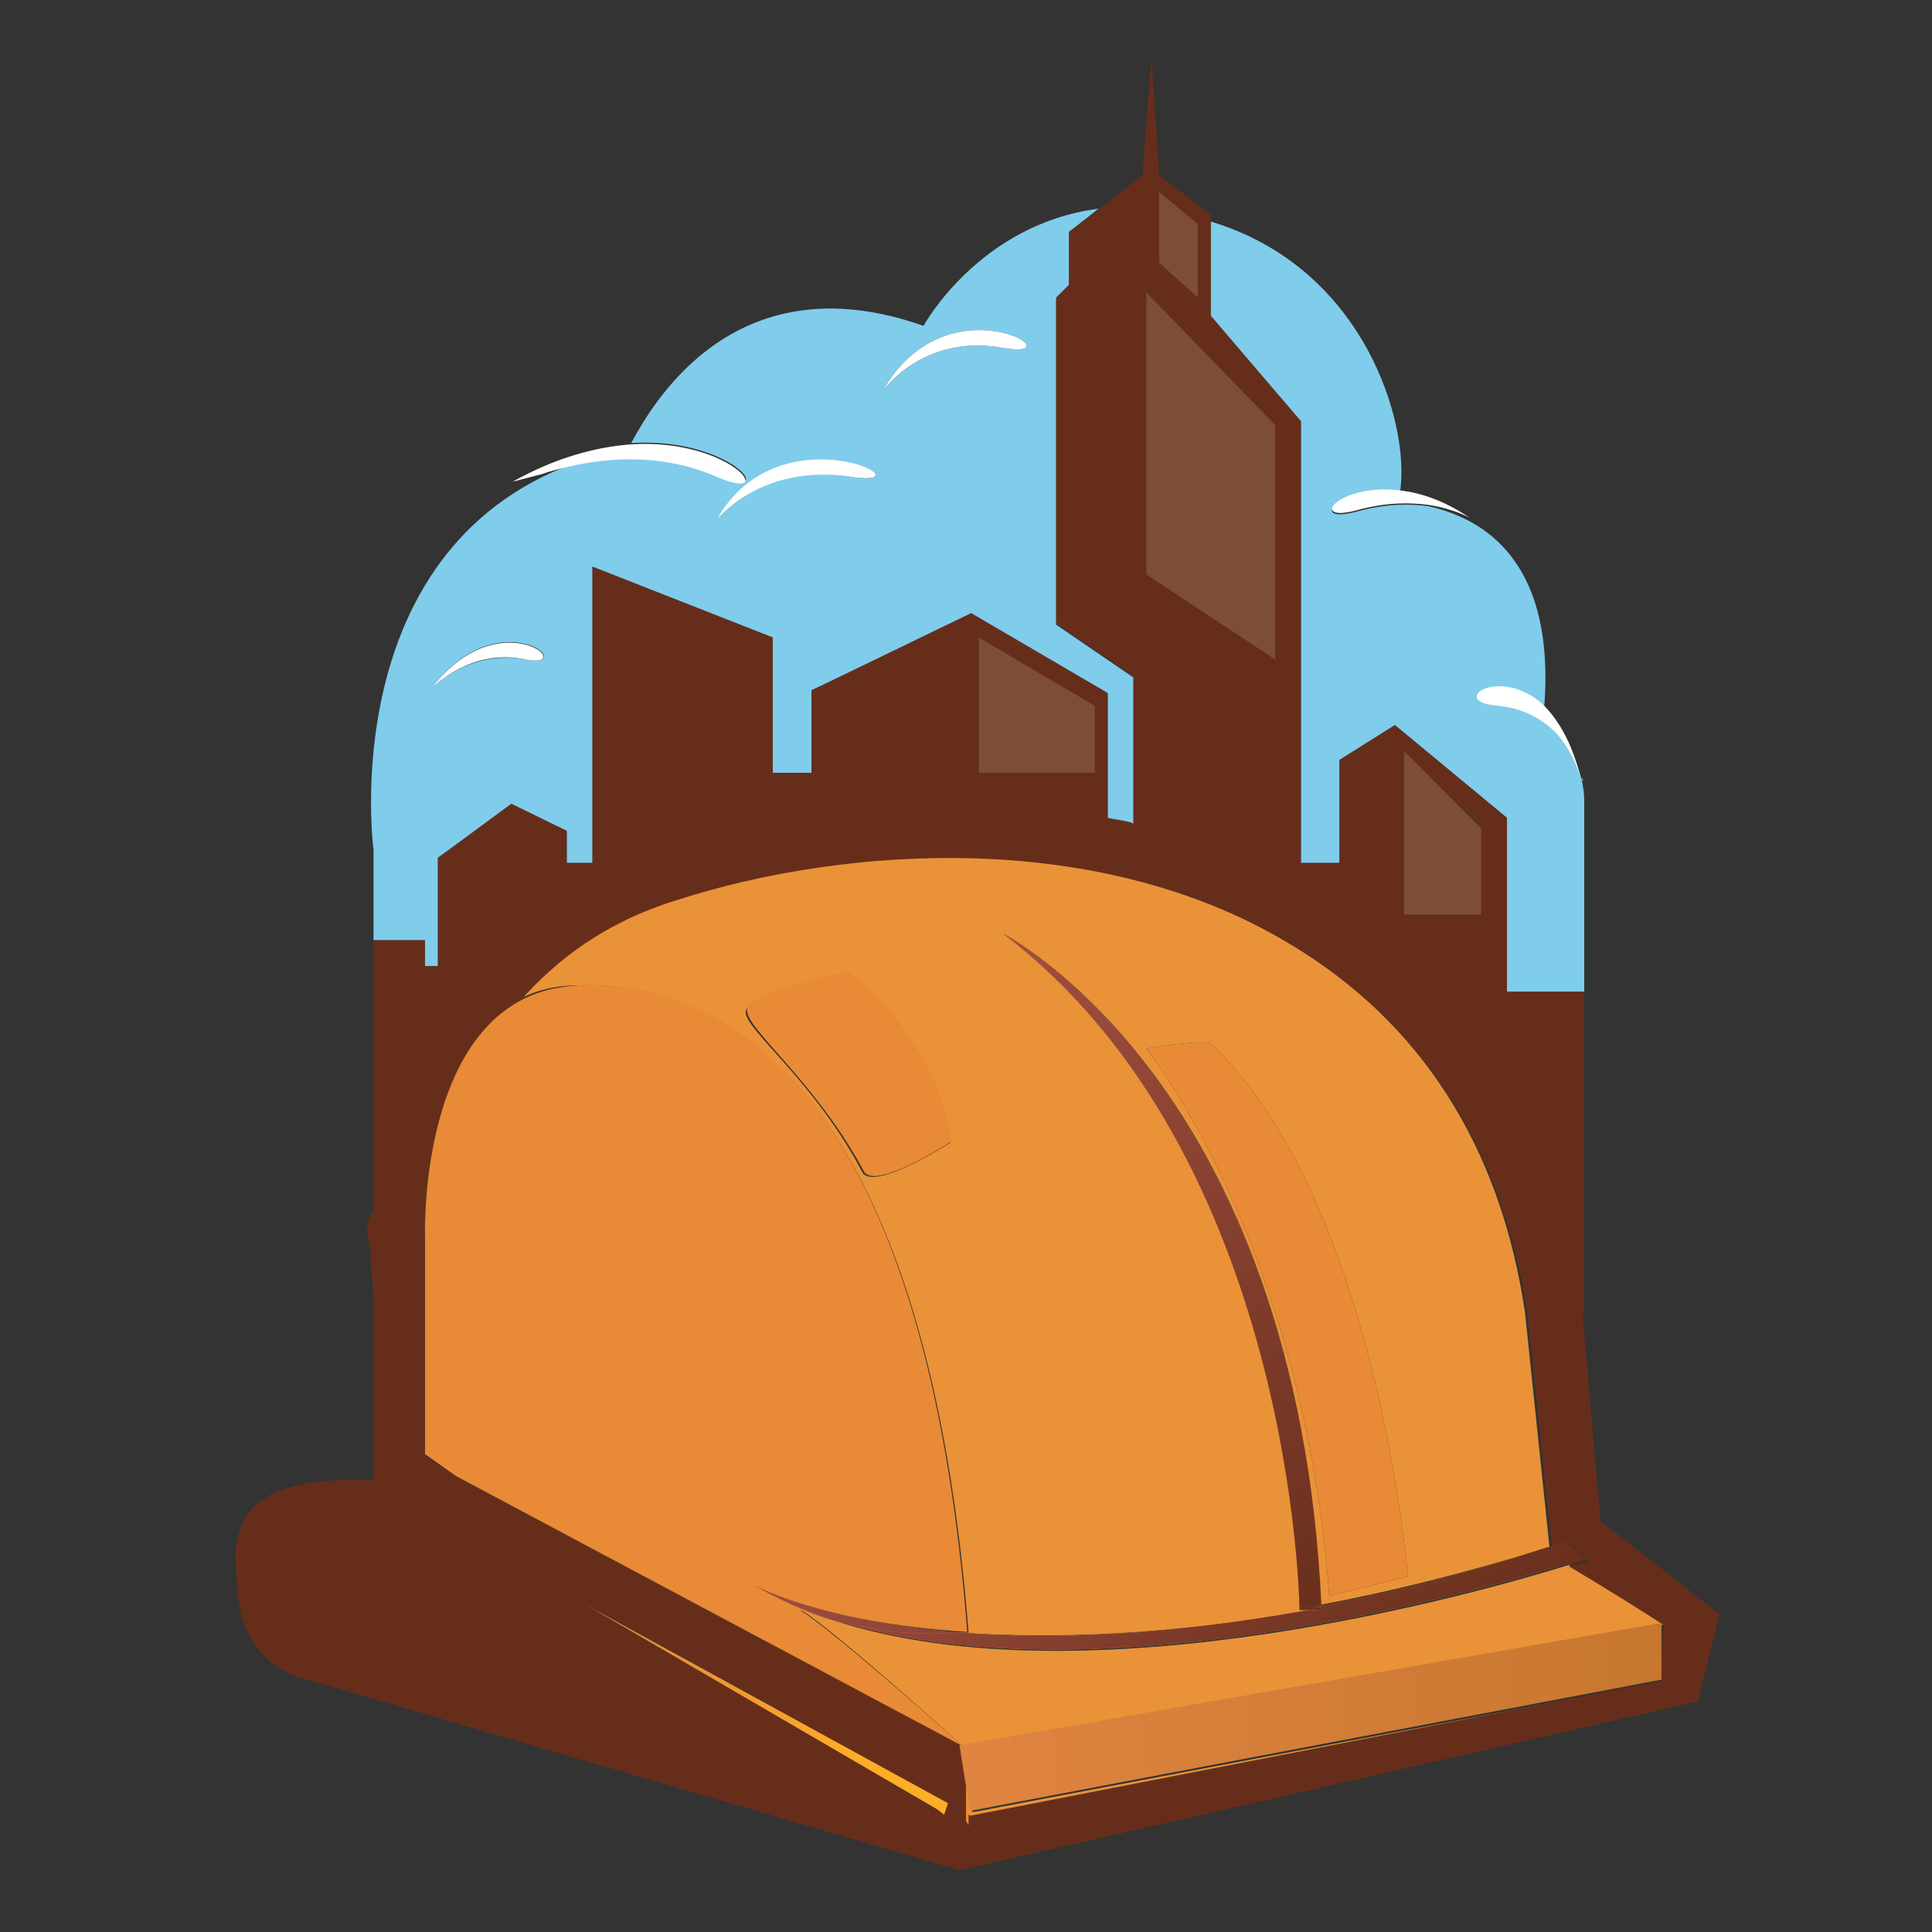 <?xml version="1.0" encoding="utf-8"?>
<!-- Generator: Adobe Illustrator 18.1.0, SVG Export Plug-In . SVG Version: 6.00 Build 0)  -->
<svg version="1.1" id="Layer_1" xmlns="http://www.w3.org/2000/svg" xmlns:xlink="http://www.w3.org/1999/xlink" x="0px" y="0px"
	 viewBox="0 0 150 150" enable-background="new 0 0 150 150" xml:space="preserve">
<rect x="0" y="0" width="150" height="150" fill="#333333" stroke="none"/>
<g>
	<path fill="#80CCEB" d="M33,75h1v-8.4l5.7-4.1l4.3,2.1V67h2V44l14,5.5V60h3v-6.4l12.4-5.8L86,53.9v9.7c1,0.1,2,0.3,2,0.5V52.6
		l-6-4.1V23.2l1-1V18l2.3-1.8c-9.3,1.2-13.6,9.1-13.6,9.1c-15-5.3-21.3,6.6-22.7,9.1c7.9-0.5,11.7,4.7,6.6,2.5
		c-4.4-1.9-8.5-1.4-11.1-0.9C25.9,42.9,29,66,29,66v7h4V75z M77.8,27c-6.2-1.1-9.3,3.4-9.3,3.4C73.6,21.4,84,28.1,77.8,27z M65.9,37
		c-7-1.1-10.3,3.4-10.3,3.4C60.7,31.6,72.9,38.1,65.9,37z M40.8,51.2c-4.2-0.8-7.2,2.1-7.2,2.1C38.9,46.5,45.1,52,40.8,51.2z"/>
	<path fill="#80CCEB" d="M101,32.7V67h3v-8l4.3-2.7l8.7,7.2V77h6v24.6c0,0.1,0,0.4,0,0.8V62.2c0-2.2-1.1-4.1-2-5.3
		c-1-1.1-2.5-2-4.6-2.1c-4-0.3,0-3.1,3.5,0c0.9-12-5.5-14.7-9-15.5c-1.4-0.2-3.3-0.2-5.5,0.4c-4,1.1-1.5-2.1,3.3-1.5
		c0.8-5.2-2.7-17.4-14.7-21v7.4L101,32.7z"/>
	<path fill="#EA9238" enable-background="new    " d="M64.7,125.8c-0.8-0.2-1.6-0.5-2.5-0.8c2.5,1.5,12.6,10.6,12.6,10.6l54.6-9.5
		c-1.2-0.7-5.4-3.2-7.6-4.6C115.1,123.6,84.6,132.3,64.7,125.8z"/>
	<path fill="#EA9238" enable-background="new    " d="M74.8,135.6l0.3,5.2c0.1,0.1,0.2,0.2,0.3,0.2c1.5-0.3,50.9-9.9,54-10.5
		l-53.9,10.2L74.8,135.6z"/>
	<path fill="#EA9238" enable-background="new    " d="M33,101.1c0,0.1,0,0.1,0,0.2v0.2v-2.1C33,100,33,100.6,33,101.1z"/>
	<path fill="#EA9238" enable-background="new    " d="M75.2,126.8c6.7,0.4,15.4,0.2,26.5-1.8h-0.8c0,0-0.3-35.2-23-52.5
		c0,0,22.9,11.7,24.6,52.1c5.4-1,11.4-2.5,17.8-4.5l-1.9-18.2c-1.9-12.9-8.1-22.6-18.4-28.7c-14.7-8.8-34.5-7.7-47.7-3.4
		c-5.4,1.8-9.4,4.6-12.2,7.9c1.4-0.8,3-1.2,4.9-1.2C57.9,76.2,72.1,87,75.2,126.8z M94.1,81.1c12.9,12.4,15.2,41.3,15.2,41.3
		l-6.1,1.5C101.2,96.6,89,81.4,89,81.4S93.8,80.6,94.1,81.1z M65.7,75.5c7.4,5.7,8.1,13.2,8.1,13.2s-5.7,3.7-6.8,2.4
		c-3.7-7.1-9.1-11.1-9.1-12.5C57.9,77.1,65.7,75.5,65.7,75.5z"/>
	<path fill="#662E1A" d="M124.3,118.2c-0.2-1.5-1.1-12.5-1.4-15.8c0-0.4,0.1-0.7,0.1-0.8V77h-6V63.5l-8.7-7.2L104,59v8h-3V32.7
		l-7-8.2v-7.4v-0.4l-4-3.1l-0.6-9.2l-0.7,9.2l-3.4,2.7L83,18v4.1l-1,1v25.3l6,4.1v11.5c0-0.2-1-0.3-2-0.5v-9.7l-10.6-6.2L63,53.6V60
		h-3V49.5L46,44v23h-2v-2.5l-4.3-2.1L34,66.6V75h-1v-2h-4.4H29v21c-1,1.3-0.2,2.5-0.2,3.5c0,1.5,0.2,2.6,0.2,3.4v13.5v-0.1
		c0,0.5,0,0.7,0,0.7l0-0.1h-1.3c-6.7,0-10.1,1.8-9.3,7.7c0,6.7,5.1,7.7,5.1,7.7l51,14.9l57.3-13.1l1.7-6.8
		C133.5,125.4,125.7,119.1,124.3,118.2z M129,130.5c-3,0.6-52.3,10.2-53.8,10.5c0,0,0-0.1-0.2-0.2l0.2,0.9l-0.2-0.2v-5.8l-39.5-21
		l-2.5-1.7c0-1.8,0-11.2,0-11.2v-0.2v-0.2c0-0.1,0-0.1,0-0.2c0-0.5,0-1.1,0-1.8v-3.3c0,0-0.5-13.9,7.3-18.3
		c2.9-3.3,6.7-6.2,12.2-7.9c13.3-4.3,33-5.5,47.7,3.4c10.3,6.2,16.4,15.8,18.4,28.7l1.9,18.2c0.5-0.1,0.9-0.3,1.4-0.4
		c-0.3,0,1.4,1.4,1.4,1.4s-0.7,0.2-1.5,0.4c2.2,1.3,6.4,3.9,7.4,4.6C129,127.2,129,128.9,129,130.5z M73.6,140l-0.3,0.8l-0.6-0.3
		l-27.3-16L73.6,140z M109,58.3l6,5.9V71h-6V58.3z M99,33v18.1l-10-6.5V22.7L99,33z M93,17.4v5.7l-3-2.7v-5.5L93,17.4z M76,49.5
		l9,5.3V60h-9V49.5z"/>
	<path fill="#E98A36" enable-background="new    " d="M103.2,123.9l6.1-1.5c0,0-2.3-28.9-15.2-41.3c-0.3-0.5-5.1,0.3-5.1,0.3
		S101.2,96.6,103.2,123.9z"/>
	<polygon fill="#E98A36" enable-background="new    " points="75,141.4 75.2,141.7 75.2,140.8 75,135.6 	"/>
	<path fill="#E98A36" enable-background="new    " d="M64.7,125.8c-2.2-0.7-4.2-1.6-6.1-2.7c0,0,5.2,2.9,16.5,3.6
		c-3.1-39.8-17.2-50.6-30.1-50.2c-1.9,0.1-3.4,0.5-4.8,1.3C32.5,82.2,33,96.1,33,96.1v3.3v2.1v0.2c0,0,0,9.4,0,11.2l2.4,1.7l39.4,21
		c0,0-10.2-9.1-12.7-10.6C63.1,125.3,63.9,125.6,64.7,125.8z"/>
	<path fill="#EA9238" enable-background="new    " d="M77.9,72.5c22.6,17.2,23,52.5,23,52.5h0.8c0.3,0,0.6-0.2,0.9-0.2
		C100.8,84.4,77.9,72.5,77.9,72.5z"/>
	<linearGradient id="SVGID_1_" gradientUnits="userSpaceOnUse" x1="107.708" y1="125.789" x2="59.03" y2="40.602">
		<stop  offset="0" style="stop-color:#662E1A"/>
		<stop  offset="1" style="stop-color:#C46158"/>
	</linearGradient>
	<path fill="url(#SVGID_1_)" d="M77.9,72.5c22.6,17.2,23,52.5,23,52.5h0.8c0.3,0,0.6-0.2,0.9-0.2C100.8,84.4,77.9,72.5,77.9,72.5z"
		/>
	<path fill="#EA9238" enable-background="new    " d="M102.5,124.7c0,0.1,0,0.3,0,0.3h-0.9c-11.1,2-19.8,2.3-26.5,1.8c0,0,0,0,0,0
		c0-0.3-4.3,0.6-10.5-1.1c19.9,6.5,50.4-2.2,57.1-4.3c-0.8-0.5-1.4-0.8-1.4-0.8l-0.1-0.5C113.9,122.2,107.9,123.7,102.5,124.7z"/>
	<linearGradient id="SVGID_2_" gradientUnits="userSpaceOnUse" x1="100.34" y1="136.086" x2="74.851" y2="91.481">
		<stop  offset="0" style="stop-color:#662E1A"/>
		<stop  offset="1" style="stop-color:#C46158"/>
	</linearGradient>
	<path fill="url(#SVGID_2_)" d="M102.5,124.7c0,0.1,0,0.3,0,0.3h-0.9c-11.1,2-19.8,2.3-26.5,1.8c0,0,0,0,0,0c0-0.3-4.3,0.6-10.5-1.1
		c19.9,6.5,50.4-2.2,57.1-4.3c-0.8-0.5-1.4-0.8-1.4-0.8l-0.1-0.5C113.9,122.2,107.9,123.7,102.5,124.7z"/>
	<path fill="#662E1A" d="M121.8,121.5c0.9-0.3,1.3-0.4,1.3-0.4s-1.7-1.4-1.4-1.4c-0.5,0.1-0.9,0.3-1.4,0.4l0.1,0.5
		C120.4,120.7,121,121,121.8,121.5z"/>
	<linearGradient id="SVGID_3_" gradientUnits="userSpaceOnUse" x1="123.046" y1="123.098" x2="97.544" y2="78.471">
		<stop  offset="0" style="stop-color:#662E1A"/>
		<stop  offset="1" style="stop-color:#C46158"/>
	</linearGradient>
	<path fill="url(#SVGID_3_)" d="M121.8,121.5c0.9-0.3,1.3-0.4,1.3-0.4s-1.7-1.4-1.4-1.4c-0.5,0.1-0.9,0.3-1.4,0.4l0.1,0.5
		C120.4,120.7,121,121,121.8,121.5z"/>
	<path fill="#E98A36" enable-background="new    " d="M75.2,126.8C75.2,126.8,75.2,126.7,75.2,126.8c-11.3-0.8-16.6-3.7-16.6-3.7
		c1.9,1.1,3.9,2,6.1,2.7C70.9,127.5,75.2,126.5,75.2,126.8z"/>
	<linearGradient id="SVGID_4_" gradientUnits="userSpaceOnUse" x1="79.932" y1="147.735" x2="54.431" y2="103.108">
		<stop  offset="0" style="stop-color:#662E1A"/>
		<stop  offset="1" style="stop-color:#C46158"/>
	</linearGradient>
	<path fill="url(#SVGID_4_)" d="M75.2,126.8C75.2,126.8,75.2,126.7,75.2,126.8c-11.3-0.8-16.6-3.7-16.6-3.7c1.9,1.1,3.9,2,6.1,2.7
		C70.9,127.5,75.2,126.5,75.2,126.8z"/>
	<path fill="#EA9238" enable-background="new    " d="M102.5,124.6c-0.3,0.1-0.6,0.1-0.9,0.2h0.9
		C102.5,124.7,102.5,124.7,102.5,124.6z"/>
	<linearGradient id="SVGID_5_" gradientUnits="userSpaceOnUse" x1="103.856" y1="127.819" x2="55.219" y2="42.704">
		<stop  offset="0" style="stop-color:#662E1A"/>
		<stop  offset="1" style="stop-color:#C46158"/>
	</linearGradient>
	<path fill="url(#SVGID_5_)" d="M102.5,124.6c-0.3,0.1-0.6,0.1-0.9,0.2h0.9C102.5,124.7,102.5,124.7,102.5,124.6z"/>
	<linearGradient id="SVGID_6_" gradientUnits="userSpaceOnUse" x1="106.546" y1="132.527" x2="81.045" y2="87.9">
		<stop  offset="0" style="stop-color:#662E1A"/>
		<stop  offset="1" style="stop-color:#C46158"/>
	</linearGradient>
	<path fill="url(#SVGID_6_)" d="M102.5,124.6c-0.3,0.1-0.6,0.1-0.9,0.2h0.9C102.5,124.7,102.5,124.7,102.5,124.6z"/>
	<path fill="#E98A36" enable-background="new    " d="M67.1,91c1,1.4,6.8-2.4,6.8-2.4s-0.7-7.4-8.1-13.2c0,0-7.8,1.7-7.8,3
		C57.9,79.9,63.3,83.9,67.1,91z"/>
	<path fill="#EA9238" enable-background="new    " d="M75.3,140.6l53.7-10.2c0-1.6,0-3.2,0-4.4l-54.5,9.5L75.3,140.6z"/>
	<linearGradient id="SVGID_7_" gradientUnits="userSpaceOnUse" x1="74.512" y1="133.355" x2="129" y2="133.355">
		<stop  offset="0" style="stop-color:#C46158"/>
		<stop  offset="1" style="stop-color:#662E1A"/>
	</linearGradient>
	<path opacity="0.27" fill="url(#SVGID_7_)" enable-background="new    " d="M75.3,140.6l53.7-10.2c0-1.6,0-3.2,0-4.4l-54.5,9.5
		L75.3,140.6z"/>
	<polygon fill="#662E1A" points="72.8,140.5 73.3,140.9 73.6,140 45.5,124.6 	"/>
	<linearGradient id="SVGID_8_" gradientUnits="userSpaceOnUse" x1="38.41" y1="139.933" x2="64.559" y2="130.939">
		<stop  offset="0" style="stop-color:#C46158"/>
		<stop  offset="1" style="stop-color:#FFAD26"/>
	</linearGradient>
	<polygon fill="url(#SVGID_8_)" enable-background="new    " points="72.8,140.5 73.3,140.9 73.6,140 45.5,124.6 	"/>
	<polygon fill="#7E4D38" points="89,44.6 99,51.2 99,33 89,22.7 	"/>
	<polygon fill="#7E4D38" points="85,54.8 76,49.5 76,60 85,60 	"/>
	<polygon fill="#7E4D38" points="115,64.3 109,58.3 109,71 115,71 	"/>
	<polygon fill="#7E4D38" points="90,20.4 93,23.1 93,17.4 90,14.9 	"/>
	<path fill="#FFFFFF" d="M55.6,37c5,2.2,1.3-3-6.6-2.5c-2.7,0.2-5.8,1-9.2,2.9l2.3-0.6c0,0,0.8-0.3,2.2-0.6
		C46.9,35.6,51.2,35.1,55.6,37z"/>
	<path fill="#FFFFFF" d="M65.9,37c7,1.1-5.3-5.5-10.3,3.4C55.6,40.4,59,36,65.9,37z"/>
	<path fill="#FFFFFF" d="M105.4,39.6c2.2-0.6,4-0.6,5.5-0.4c2,0.3,3.2,1,3.2,1c-1.9-1.3-3.7-1.9-5.2-2.1
		C103.9,37.4,101.4,40.7,105.4,39.6z"/>
	<path fill="#FFFFFF" d="M40.8,51.2c4.2,0.8-1.9-4.6-7.2,2.1C33.7,53.3,36.6,50.3,40.8,51.2z"/>
	<path fill="#FFFFFF" d="M122.8,60.3c0,0.1,0.1,0.2,0.1,0.3C122.9,60.7,122.8,60.5,122.8,60.3z"/>
	<path fill="#FFFFFF" d="M116.3,54.8c2.1,0.2,3.5,1.1,4.5,2.1c1.2,1.3,1.7,2.8,1.9,3.4c-0.7-2.8-1.8-4.5-2.9-5.6
		C116.4,51.6,112.3,54.5,116.3,54.8z"/>
	<path fill="#FFFFFF" d="M77.8,27c6.2,1.1-4.2-5.6-9.3,3.4C68.5,30.4,71.6,25.9,77.8,27z"/>
</g>
</svg>
